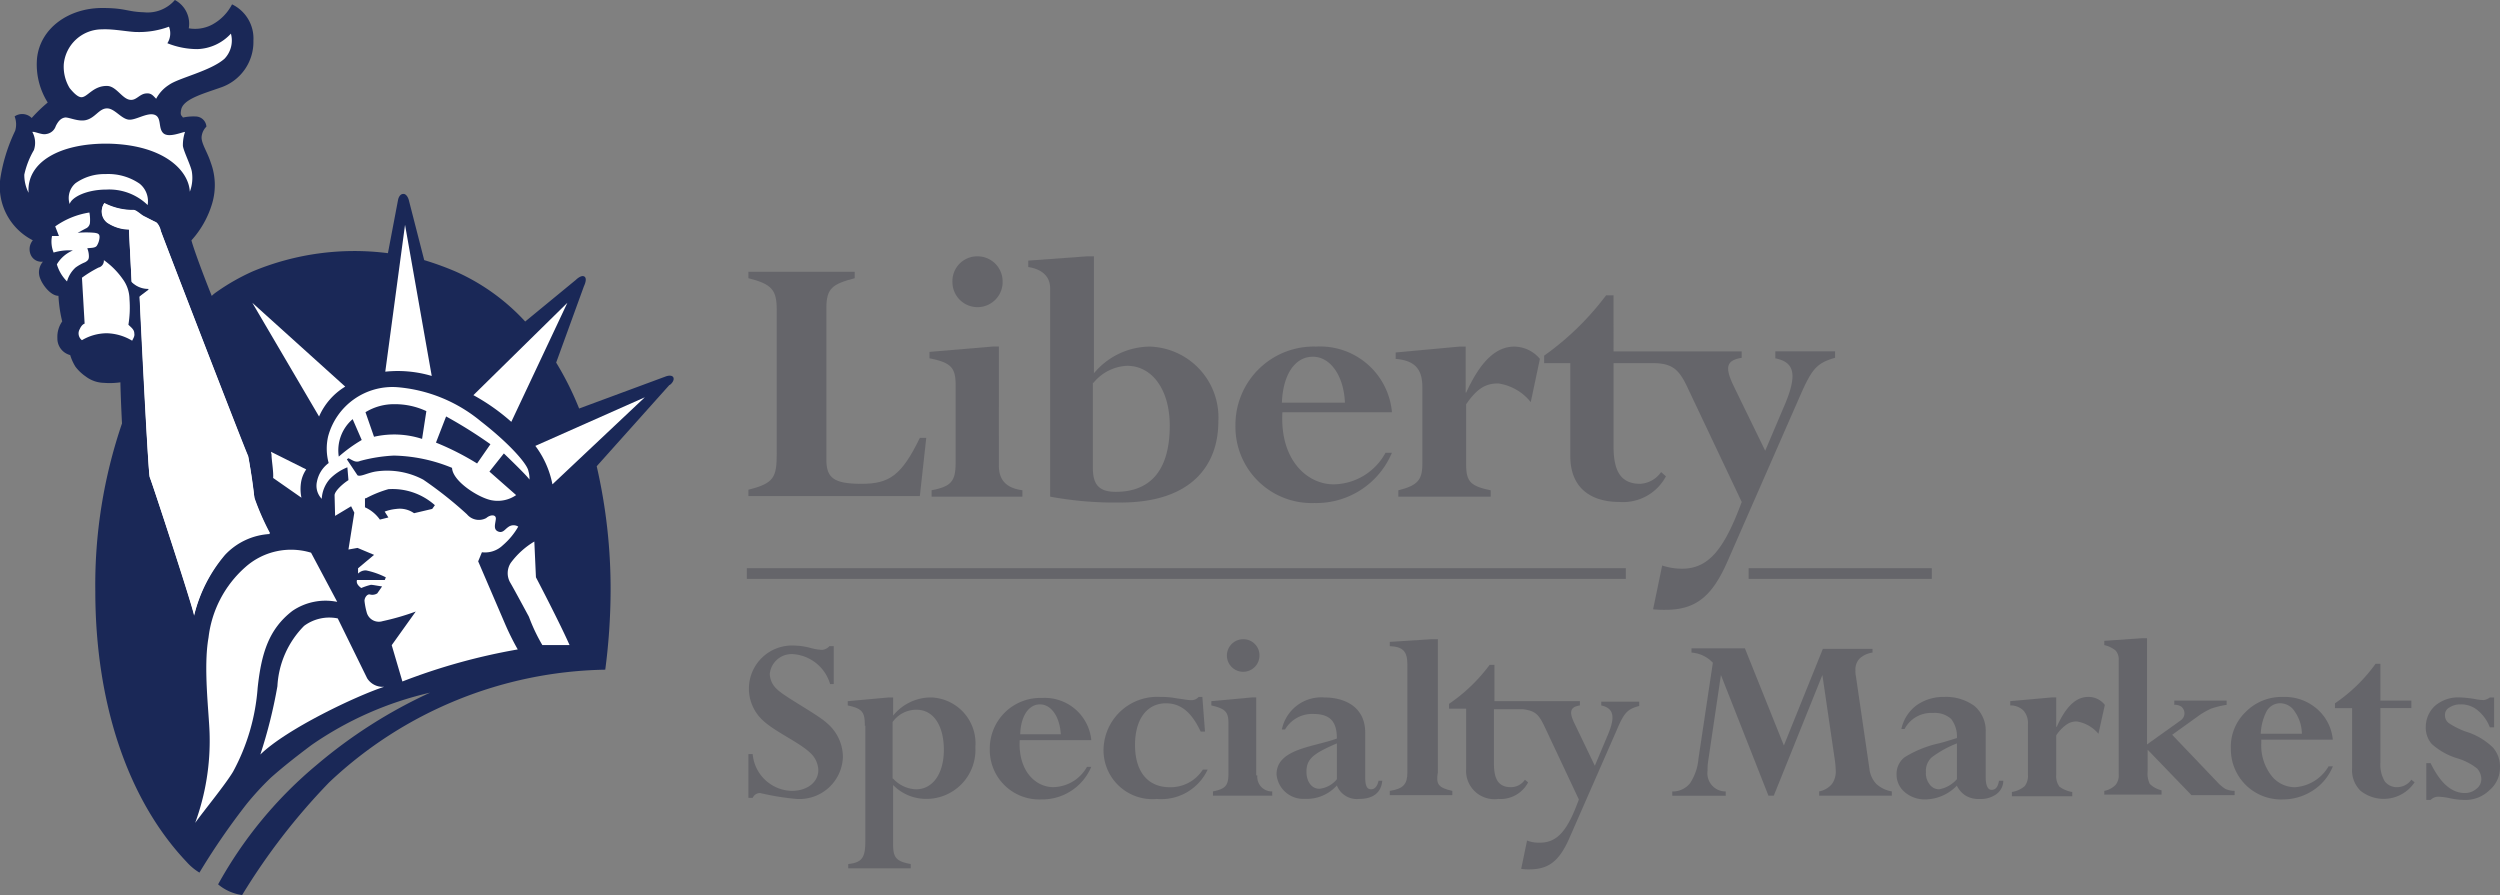 <svg xmlns="http://www.w3.org/2000/svg" viewBox="6969.999 1800.526 167.8 60.073">
  <rect x="6969.999" y="1800.526" width="167.8" height="60.073" fill="#808080" stroke="none"/>
  <defs>
    <style>
      .cls-1 {
        fill: #1a2857;
      }

      .cls-2 {
        fill: #fff;
      }

      .cls-3 {
        fill: #65656a;
      }
    </style>
  </defs>
  <g id="_9E8F83FD" data-name="9E8F83FD" transform="translate(6916.046 1751.126)">
    <g id="Group_3046" data-name="Group 3046" transform="translate(53.953 49.4)">
      <g id="Group_3045" data-name="Group 3045" transform="translate(0)">
        <path id="Path_4265" data-name="Path 4265" class="cls-1" d="M99.133,74.705c-.143-.179-.5-.036-.5-.036L92.824,76.82a20.614,20.614,0,0,0-1.541-3.083l1.864-5.126s.251-.5.036-.645-.573.215-.573.215l-3.405,2.8a14.138,14.138,0,0,0-4.7-3.369,20.483,20.483,0,0,0-2.079-.753l-1.039-4.05s-.108-.394-.358-.394c-.287,0-.358.394-.358.394l-.681,3.584a17.74,17.74,0,0,0-9.068,1.219,14.325,14.325,0,0,0-2.4,1.362,2.51,2.51,0,0,0-.358.287c-.717-1.792-1.255-3.3-1.362-3.728a6.4,6.4,0,0,0,1.4-2.509,4.328,4.328,0,0,0-.108-2.724c-.215-.681-.645-1.29-.609-1.72a1.107,1.107,0,0,1,.323-.681.733.733,0,0,0-.717-.681,3.349,3.349,0,0,0-.86.072c-.072-.143-.215-.108-.108-.573.179-.681,1.505-1.039,2.617-1.434a3.231,3.231,0,0,0,2.222-3.154,2.541,2.541,0,0,0-1.434-2.437A3.23,3.23,0,0,1,68.2,51.049a2.466,2.466,0,0,1-1.577.251,1.8,1.8,0,0,0-.932-1.9,2.41,2.41,0,0,1-2.079.824c-1.147-.036-1.219-.287-2.8-.287-2.258,0-4.158,1.362-4.373,3.369a4.792,4.792,0,0,0,.717,2.975,10.065,10.065,0,0,0-1.075,1.039.9.9,0,0,0-1.147-.108,1.486,1.486,0,0,1,.036.968,11.4,11.4,0,0,0-1,3.226,4.046,4.046,0,0,0,2.186,4.122.935.935,0,0,0-.108,1.039.779.779,0,0,0,.789.394,1.087,1.087,0,0,0-.179,1.147c.179.466.717,1.147,1.219,1.147a9.052,9.052,0,0,0,.251,1.72,1.782,1.782,0,0,0-.323,1.111,1.146,1.146,0,0,0,.86,1.147,3.241,3.241,0,0,0,.358.789,2.99,2.99,0,0,0,.681.645,2.1,2.1,0,0,0,1.219.43,5.037,5.037,0,0,0,1.111-.036c0,.143.036,1.4.108,2.76A33.548,33.548,0,0,0,60.35,89.079h0c0,7.384,2.115,13.943,6.129,18.173a3.737,3.737,0,0,0,.86.717,46.358,46.358,0,0,1,3.154-4.588,19.133,19.133,0,0,1,1.649-1.792c.932-.824,1.864-1.541,2.724-2.186a22.966,22.966,0,0,1,7.957-3.513,33.047,33.047,0,0,0-7.6,4.839,28.063,28.063,0,0,0-6.631,8.029,3.189,3.189,0,0,0,1.613.717,42.854,42.854,0,0,1,5.842-7.563,27.657,27.657,0,0,1,18.531-7.563,41.478,41.478,0,0,0,.358-5.269,36.66,36.66,0,0,0-.932-8.387l4.875-5.448C98.953,75.243,99.276,74.921,99.133,74.705Z" transform="translate(-53.953 -49.4)"/>
        <path id="Path_4266" data-name="Path 4266" class="cls-2" d="M72.279,103.512a3.473,3.473,0,0,0-1.685-.5,3.294,3.294,0,0,0-1.685.466.575.575,0,0,1-.143-.753c.143-.323.323-.358.323-.358l-.179-3.083a7.934,7.934,0,0,1,1.111-.681.469.469,0,0,0,.358-.5,5.21,5.21,0,0,1,1.255,1.255,2.314,2.314,0,0,1,.466,1.362,7.2,7.2,0,0,1-.072,1.72c.179.179.394.323.394.574C72.458,103.19,72.387,103.3,72.279,103.512Z" transform="translate(-63.409 -80.644)"/>
        <path id="Path_4267" data-name="Path 4267" class="cls-2" d="M155.347,129.642a6.268,6.268,0,0,0-1.147-2.581l7.348-3.262Z" transform="translate(-118.268 -97.133)"/>
        <path id="Path_4268" data-name="Path 4268" class="cls-2" d="M101.2,106.1l6.237,5.627a4.389,4.389,0,0,0-1.756,2.007Z" transform="translate(-84.265 -85.777)"/>
        <path id="Path_4269" data-name="Path 4269" class="cls-2" d="M107.066,135.183a2.113,2.113,0,0,0-.358.932,2.893,2.893,0,0,0,.036.968l-1.9-1.326c.036-.43-.108-1.183-.108-1.577A1.552,1.552,0,0,1,104.7,134Z" transform="translate(-86.511 -103.676)"/>
        <path id="Path_4270" data-name="Path 4270" class="cls-2" d="M76.23,105.888c-.108-.215-.681-11.685-.681-12.115l.609-.43v-.108a1.55,1.55,0,0,1-1.147-.466l-.179-3.513a2.722,2.722,0,0,1-1.47-.466.937.937,0,0,1-.179-1.29,4.415,4.415,0,0,0,1.971.466c.179,0,.5.358.717.43.215.108.609.287.789.394.179.072.251.466.323.609.036.143,5.735,14.911,5.842,15.09a25.74,25.74,0,0,1,.43,2.832,16.976,16.976,0,0,0,1.039,2.366,4.453,4.453,0,0,0-3.011,1.4,9.851,9.851,0,0,0-2.079,4.086C79.133,114.633,76.337,106.1,76.23,105.888Z" transform="translate(-66.177 -73.844)"/>
        <path id="Path_4271" data-name="Path 4271" class="cls-2" d="M94.694,161.632a13.926,13.926,0,0,1-1.649,5.627c-.538.9-2.043,2.724-2.545,3.441a16.04,16.04,0,0,0,.968-5.986c-.036-1.4-.43-4.445-.072-6.452a7.449,7.449,0,0,1,2.473-4.731,4.61,4.61,0,0,1,4.409-.968l1.756,3.3a3.948,3.948,0,0,0-3.011.609C95.446,157.689,94.945,159.3,94.694,161.632Z" transform="translate(-77.4 -115.466)"/>
        <path id="Path_4272" data-name="Path 4272" class="cls-2" d="M102.7,174.226a33.011,33.011,0,0,0,1.147-4.588,6.211,6.211,0,0,1,1.792-4.05,2.842,2.842,0,0,1,2.258-.5l1.971,4.014a1.23,1.23,0,0,0,1.147.574C109.152,170.284,104.456,172.506,102.7,174.226Z" transform="translate(-85.227 -123.58)"/>
        <path id="Path_4273" data-name="Path 4273" class="cls-2" d="M149.229,152.234a1.264,1.264,0,0,0-.036,1.326c.215.358,1.255,2.294,1.255,2.294a11.941,11.941,0,0,0,.9,1.9h1.828c-.681-1.541-2.258-4.552-2.258-4.552l-.108-2.4A5.418,5.418,0,0,0,149.229,152.234Z" transform="translate(-114.946 -114.455)"/>
        <path id="Path_4274" data-name="Path 4274" class="cls-2" d="M126.1,101.357a7.991,7.991,0,0,1,3.118.287L127.426,91.5Z" transform="translate(-100.24 -76.41)"/>
        <path id="Path_4275" data-name="Path 4275" class="cls-2" d="M77.011,89.3a1.13,1.13,0,0,0-.323-.609c-.179-.072-.573-.287-.789-.394-.179-.072-.538-.43-.717-.43a4.165,4.165,0,0,1-1.971-.466.973.973,0,0,0,.179,1.29,2.544,2.544,0,0,0,1.47.466l.179,3.513a1.537,1.537,0,0,0,1.147.43v.108l-.609.466c.036.394.573,11.9.681,12.115s2.9,8.71,2.975,9.248a10.067,10.067,0,0,1,2.079-4.086,4.453,4.453,0,0,1,3.011-1.4,16.976,16.976,0,0,1-1.039-2.366c-.036-.179-.358-2.652-.43-2.832C82.746,104.211,77.047,89.443,77.011,89.3Z" transform="translate(-66.205 -73.779)"/>
        <path id="Path_4276" data-name="Path 4276" class="cls-2" d="M69.394,83.039a3.7,3.7,0,0,1,2.76,1.039,1.514,1.514,0,0,0-.538-1.434A3.717,3.717,0,0,0,69.322,82a3.336,3.336,0,0,0-2.007.609,1.308,1.308,0,0,0-.394,1.4C67.064,83.541,68.068,83.039,69.394,83.039Z" transform="translate(-62.244 -70.315)"/>
        <path id="Path_4277" data-name="Path 4277" class="cls-2" d="M65.892,56.909a2.765,2.765,0,0,0,.394,1.613c.179.215.538.645.824.609.394-.036.789-.789,1.72-.753.609.036,1,.9,1.541.932.394.036.609-.394,1.039-.43.358-.036.466.143.681.358a2.463,2.463,0,0,1,.86-.932c.645-.466,2.8-.932,3.728-1.756a1.769,1.769,0,0,0,.43-1.685,3.2,3.2,0,0,1-2.258,1.039,5.413,5.413,0,0,1-2.007-.394,1.231,1.231,0,0,0,.108-1.111,5.761,5.761,0,0,1-2.151.358c-.538,0-1.541-.215-2.33-.179A2.578,2.578,0,0,0,65.892,56.909Z" transform="translate(-61.61 -52.608)"/>
        <path id="Path_4278" data-name="Path 4278" class="cls-2" d="M64.119,72.066c3.728.072,5.412,1.792,5.484,3.226A2.621,2.621,0,0,0,69.747,74c-.036-.394-.573-1.434-.609-1.792a2.808,2.808,0,0,1,.143-.932c-.251.036-1.075.394-1.434.108-.394-.323-.108-1.075-.609-1.255s-1.29.394-1.756.323c-.5-.072-.932-.753-1.434-.753-.538,0-.789.645-1.434.789-.5.108-1.075-.179-1.362-.179-.323.036-.5.287-.645.573a.781.781,0,0,1-.645.538c-.287.072-.753-.179-.932-.143a1.513,1.513,0,0,1,.108,1.219,5.654,5.654,0,0,0-.645,1.649,2.658,2.658,0,0,0,.287,1.219C58.635,73.32,60.857,72.03,64.119,72.066Z" transform="translate(-56.862 -62.424)"/>
        <path id="Path_4279" data-name="Path 4279" class="cls-2" d="M65.034,91.745a2.238,2.238,0,0,0-1.075.932,2.717,2.717,0,0,0,.681,1.147,1.978,1.978,0,0,1,.573-.932,3.037,3.037,0,0,1,.645-.358c.179-.108.251-.179.251-.394A1.438,1.438,0,0,0,66,91.6c.179-.036.538,0,.645-.179a1.19,1.19,0,0,0,.179-.573c0-.215-.108-.251-.323-.287a6.1,6.1,0,0,0-1.147,0s.466-.251.609-.323a.477.477,0,0,0,.215-.323,2.688,2.688,0,0,0-.036-.717,5.4,5.4,0,0,0-2.294.932l.251.645h-.466a1.95,1.95,0,0,0,.108,1.111A3.6,3.6,0,0,1,65.034,91.745Z" transform="translate(-60.142 -74.934)"/>
        <path id="Path_4280" data-name="Path 4280" class="cls-2" d="M127.449,127.526c-.072-.466-1.255-1.828-3.19-3.333a10.077,10.077,0,0,0-5.627-2.294,4.469,4.469,0,0,0-4.624,3.3,3.668,3.668,0,0,0,.036,1.792,2.027,2.027,0,0,0-.789,1.255,1.26,1.26,0,0,0,.323,1.147,2.2,2.2,0,0,1,.538-1.326,3.424,3.424,0,0,1,1.183-.789l.072.86c-.394.251-.9.717-.932,1l.036,1.4,1.075-.645.215.43-.394,2.473.609-.108,1.111.466-1.075.9v.358a.72.72,0,0,1,.538-.215,5.387,5.387,0,0,1,1.326.466l-.072.179h-1.864c-.072.251.143.43.287.538a4.455,4.455,0,0,1,.645-.215c.143,0,.466.072.753.108l-.323.466a.614.614,0,0,1-.5.072c-.179-.036-.358.215-.358.43a4.664,4.664,0,0,0,.143.753.842.842,0,0,0,1.075.609,16.511,16.511,0,0,0,2.222-.645l-1.613,2.258.717,2.437a40.7,40.7,0,0,1,7.742-2.151,17.564,17.564,0,0,1-.9-1.828l-1.756-4.086.251-.609a1.712,1.712,0,0,0,1.4-.466,4.718,4.718,0,0,0,1.039-1.255.592.592,0,0,0-.681.036c-.215.143-.358.43-.681.287s-.179-.5-.143-.824-.358-.323-.645-.072a1.042,1.042,0,0,1-1.29-.251,26.3,26.3,0,0,0-2.939-2.33,5.171,5.171,0,0,0-3.226-.538c-.573.108-.968.358-1.183.251l-.717-1.075.108-.072c.251.108.466.323.789.179a10.516,10.516,0,0,1,2.258-.358,10.778,10.778,0,0,1,3.907.824c.036.932,1.9,2.079,2.724,2.186a2.171,2.171,0,0,0,1.577-.358l-1.792-1.577.968-1.219s1.541,1.47,1.72,1.756A1.782,1.782,0,0,0,127.449,127.526Zm-10.9,1.828a7.6,7.6,0,0,1,1.505-.609,4.27,4.27,0,0,1,3.118,1.075l-.179.251-1.219.287a1.667,1.667,0,0,0-1.183-.287,3.059,3.059,0,0,0-.789.179l.251.394-.573.143a2.44,2.44,0,0,0-1-.824v-.609Zm-1.828-2.8a2.77,2.77,0,0,1,.932-2.509l.609,1.4A9.963,9.963,0,0,0,114.724,126.558Zm5.592-1.183a6.065,6.065,0,0,0-3.226-.143l-.573-1.649a3.655,3.655,0,0,1,1.971-.538,4.959,4.959,0,0,1,2.115.466Zm3.692,1.649a18.152,18.152,0,0,0-2.76-1.4l.681-1.756a30.8,30.8,0,0,1,2.975,1.864Z" transform="translate(-91.983 -95.912)"/>
        <path id="Path_4281" data-name="Path 4281" class="cls-2" d="M142.6,112.3a13.689,13.689,0,0,1,2.545,1.792l3.764-7.993Z" transform="translate(-110.826 -85.777)"/>
      </g>
    </g>
    <g id="Group_3051" data-name="Group 3051" transform="translate(104.079 66.605)">
      <g id="Group_3047" data-name="Group 3047" transform="translate(0.108 0)">
        <path id="Path_4282" data-name="Path 4282" class="cls-3" d="M199.333,112.917c0,1.219.5,1.613,2.366,1.613s2.688-.573,3.907-3.083h.43l-.43,3.907H194.1v-.43c1.72-.43,1.9-.824,1.9-2.437v-9.642c0-1.326-.323-1.72-1.9-2.115v-.43h7.133v.43c-1.505.394-1.9.681-1.9,2.007Z" transform="translate(-194.1 -99.261)"/>
        <path id="Path_4283" data-name="Path 4283" class="cls-3" d="M232.66,111.451c0,.968.5,1.505,1.577,1.649v.43h-6.093v-.43c1.326-.251,1.613-.609,1.613-1.864v-5.2c0-1.183-.323-1.505-1.756-1.792v-.43l4.23-.358h.43ZM231.226,97.4a1.683,1.683,0,0,1,1.685,1.685,1.685,1.685,0,1,1-3.369,0A1.66,1.66,0,0,1,231.226,97.4Z" transform="translate(-215.849 -97.4)"/>
        <path id="Path_4284" data-name="Path 4284" class="cls-3" d="M250.873,105.895a3.092,3.092,0,0,1,2.258-1.147c1.72,0,2.867,1.649,2.867,4.014,0,3.154-1.434,4.445-3.62,4.445-1.147,0-1.541-.5-1.541-1.613v-5.7Zm0-8.495h-.43l-3.943.287v.43c.9.143,1.47.609,1.47,1.434V113.53a23.806,23.806,0,0,0,4.731.394c4.731,0,6.559-2.473,6.559-5.448a4.756,4.756,0,0,0-4.624-5.018,4.938,4.938,0,0,0-3.728,1.792V97.4Z" transform="translate(-227.718 -97.4)"/>
        <path id="Path_4285" data-name="Path 4285" class="cls-3" d="M288.418,118.064c.072-1.864.86-3.083,2.079-3.083,1.183,0,2.079,1.29,2.151,3.083Zm7.384.609a4.84,4.84,0,0,0-5.09-4.373,5.252,5.252,0,0,0-5.412,5.3,5.116,5.116,0,0,0,5.3,5.2,5.5,5.5,0,0,0,5.2-3.369h-.43a4.024,4.024,0,0,1-3.477,2.115c-1.792,0-3.62-1.649-3.441-4.839H295.8Z" transform="translate(-252.611 -108.242)"/>
        <path id="Path_4286" data-name="Path 4286" class="cls-3" d="M324.368,118.028a3.412,3.412,0,0,0-2.186-1.255c-.86,0-1.434.358-2.151,1.4v3.979c0,1.147.215,1.505,1.649,1.792v.43h-6.2v-.43c1.29-.323,1.613-.681,1.613-1.792v-5.126c0-1.255-.538-1.792-1.792-1.9v-.43l4.265-.394H320v3.083h.036c.968-2.115,2.007-3.083,3.226-3.083a2.262,2.262,0,0,1,1.72.824Z" transform="translate(-271.858 -108.242)"/>
        <path id="Path_4287" data-name="Path 4287" class="cls-3" d="M358.62,108.5v.43c1.255.251,1.505,1.039.645,3.083l-1.326,3.118-2.079-4.265c-.609-1.255-.609-1.792.5-1.971v-.43h-8.6V104.7h-.5a18.808,18.808,0,0,1-4.158,4.05v.5h1.756v6.237c0,2.222,1.47,3.083,3.3,3.083a3.256,3.256,0,0,0,3.118-1.72l-.323-.287a1.839,1.839,0,0,1-1.4.789c-1.362,0-1.792-.932-1.792-2.509v-5.592h2.617c1.434,0,1.828.5,2.437,1.828l3.549,7.491c-1.183,3.19-2.222,4.48-4.014,4.48a4.322,4.322,0,0,1-1.326-.215l-.609,2.939a7.221,7.221,0,0,0,.824.036c2.007,0,3.118-.86,4.158-3.226L360.3,111.4c.789-1.792,1.111-2.151,2.33-2.509v-.43H358.62Z" transform="translate(-289.693 -102.083)"/>
      </g>
      <g id="Group_3049" data-name="Group 3049" transform="translate(0 20.933)">
        <g id="Group_3048" data-name="Group 3048">
          <path id="Path_4288" data-name="Path 4288" class="cls-3" d="M252.8,156.517h-59V155.8h59Z" transform="translate(-193.8 -155.8)"/>
        </g>
        <path id="Path_4289" data-name="Path 4289" class="cls-3" d="M393.694,156.517H381.4V155.8h12.294Z" transform="translate(-314.158 -155.8)"/>
      </g>
      <path id="Path_4290" data-name="Path 4290" class="cls-3" d="M199.871,172.881h-.287a2.8,2.8,0,0,0-2.437-2.007,1.474,1.474,0,0,0-1.613,1.326,1.438,1.438,0,0,0,.5,1.039c.5.5,2.724,1.685,3.333,2.258a3,3,0,0,1,1.075,2.258,2.918,2.918,0,0,1-3.154,2.832,17.148,17.148,0,0,1-2.4-.394.541.541,0,0,0-.5.323H194.1v-2.939h.287A2.7,2.7,0,0,0,197,180.049c1.039,0,1.792-.574,1.792-1.4a1.629,1.629,0,0,0-.5-1.111c-.753-.753-2.473-1.47-3.3-2.294a2.894,2.894,0,0,1,2.222-4.946,4.23,4.23,0,0,1,1,.143,3.625,3.625,0,0,0,.824.143.739.739,0,0,0,.5-.251h.287v2.545Z" transform="translate(-193.992 -144.17)"/>
      <path id="Path_4291" data-name="Path 4291" class="cls-3" d="M213.847,181.9c0-.86-.108-1.147-1.147-1.362v-.287l2.76-.251h.287v1.219A3.272,3.272,0,0,1,218.292,180a3.085,3.085,0,0,1,2.975,3.333,3.29,3.29,0,0,1-3.3,3.477,3.1,3.1,0,0,1-2.222-.932v3.979c0,.9.215,1.147,1.183,1.326v.287h-4.194v-.287c.968-.108,1.147-.466,1.147-1.577V181.9Zm1.9,3.549a2.185,2.185,0,0,0,1.541.717c1.111,0,1.864-1.039,1.864-2.652,0-1.649-.717-2.688-1.828-2.688a1.951,1.951,0,0,0-1.613.824v3.8Z" transform="translate(-205.926 -150.393)"/>
      <path id="Path_4292" data-name="Path 4292" class="cls-3" d="M241.307,182.932c-.108,2.079,1.075,3.154,2.258,3.154a2.651,2.651,0,0,0,2.258-1.362h.287a3.569,3.569,0,0,1-3.369,2.186,3.317,3.317,0,0,1-3.441-3.369,3.393,3.393,0,0,1,3.513-3.441,3.137,3.137,0,0,1,3.3,2.832Zm2.76-.394c-.072-1.183-.645-2.007-1.4-2.007s-1.29.789-1.326,2.007Z" transform="translate(-222.991 -150.458)"/>
      <path id="Path_4293" data-name="Path 4293" class="cls-3" d="M267.41,182.23h-.287c-.609-1.29-1.326-1.9-2.33-1.9-1.29,0-2.079,1.075-2.079,2.8,0,1.792.86,2.832,2.33,2.832a2.565,2.565,0,0,0,2.222-1.183h.323a3.432,3.432,0,0,1-3.405,1.971,3.281,3.281,0,0,1-3.584-3.3,3.6,3.6,0,0,1,3.8-3.548,5.548,5.548,0,0,1,1.183.108c.358.036.645.108.9.108a.629.629,0,0,0,.5-.215h.251Z" transform="translate(-236.657 -150.329)"/>
      <path id="Path_4294" data-name="Path 4294" class="cls-3" d="M283.883,178.24a.977.977,0,0,0,1,1.075v.287h-3.979v-.287c.86-.179,1.039-.394,1.039-1.219v-3.369c0-.753-.215-.968-1.147-1.183v-.287l2.724-.251h.287v5.233Zm-.932-9.14a1.078,1.078,0,0,1,1.075,1.075,1.093,1.093,0,1,1-1.075-1.075Z" transform="translate(-249.616 -143.4)"/>
      <path id="Path_4295" data-name="Path 4295" class="cls-3" d="M298.95,185.341c0,.574.108.824.394.824.251,0,.43-.215.5-.573h.251c-.072.789-.609,1.219-1.541,1.219a1.438,1.438,0,0,1-1.505-.9l-.143.143a2.717,2.717,0,0,1-2.007.753,1.8,1.8,0,0,1-1.9-1.649c0-1.72,2.509-1.828,4.05-2.4,0-1.111-.43-1.649-1.577-1.649a2.1,2.1,0,0,0-1.9,1.039h-.215A2.7,2.7,0,0,1,296.19,180c1.362,0,2.76.609,2.76,2.366Zm-1.9-2.258c-1.577.681-2.043,1.039-2.043,1.9,0,.681.358,1.147.86,1.147a1.719,1.719,0,0,0,1.183-.645Z" transform="translate(-257.443 -150.393)"/>
      <path id="Path_4296" data-name="Path 4296" class="cls-3" d="M315.383,170.82c0-.9-.287-1.219-1.183-1.255v-.287l2.8-.179h.43v8.925c-.143.824.036,1.039.968,1.255v.287H314.2v-.287c.932-.143,1.183-.466,1.183-1.255Z" transform="translate(-271.045 -143.4)"/>
      <path id="Path_4297" data-name="Path 4297" class="cls-3" d="M335.515,176.337v.287c.789.179,1,.681.43,2.007l-.86,2.043-1.326-2.76c-.394-.789-.394-1.183.323-1.29v-.287h-5.735V173.9h-.323a11.358,11.358,0,0,1-2.724,2.617v.323h1.147v4.05A1.9,1.9,0,0,0,328.6,182.9a2.088,2.088,0,0,0,2.007-1.111l-.215-.179a1.128,1.128,0,0,1-.932.5c-.9,0-1.147-.609-1.147-1.613v-3.62h1.936c.86.108,1.075.358,1.47,1.183l2.294,4.875c-.753,2.079-1.434,2.9-2.617,2.9a2.131,2.131,0,0,1-.86-.143l-.394,1.9a3.1,3.1,0,0,0,.538.036c1.29,0,2.007-.538,2.688-2.079l3.19-7.276c.5-1.183.717-1.4,1.505-1.613v-.287h-2.545Z" transform="translate(-278.166 -146.48)"/>
      <g id="Group_3050" data-name="Group 3050" transform="translate(62.117 25.628)">
        <path id="Path_4298" data-name="Path 4298" class="cls-3" d="M380.541,170.8v.287a1.607,1.607,0,0,0-.86.394,1.056,1.056,0,0,0-.287.789,1.744,1.744,0,0,0,.036.43l.9,6.165a1.757,1.757,0,0,0,.466,1.039,2.023,2.023,0,0,0,1.039.5v.287h-4.875v-.287a1.458,1.458,0,0,0,.86-.5,1.442,1.442,0,0,0,.251-.932,6.57,6.57,0,0,0-.072-.753l-.824-5.627-3.262,8.1h-.358l-3.19-8.1-.86,5.807a3.685,3.685,0,0,0-.036.609,1.219,1.219,0,0,0,1.219,1.4v.287H367.1v-.287a1.486,1.486,0,0,0,1.183-.538,3.478,3.478,0,0,0,.573-1.649l.968-6.452a2.161,2.161,0,0,0-1.434-.681V170.8h3.584l2.617,6.524,2.617-6.488h3.333Z" transform="translate(-367.1 -170.119)"/>
        <path id="Path_4299" data-name="Path 4299" class="cls-3" d="M411,186.782a2.059,2.059,0,0,1-1.362-.5,1.531,1.531,0,0,1-.538-1.183,1.41,1.41,0,0,1,.538-1.147,7.414,7.414,0,0,1,2.294-.932c.574-.143.968-.287,1.219-.358a1.913,1.913,0,0,0-.394-1.29,1.654,1.654,0,0,0-1.219-.394,2.021,2.021,0,0,0-1.9,1.075h-.215a2.7,2.7,0,0,1,1-1.577,3.115,3.115,0,0,1,1.864-.574,3.225,3.225,0,0,1,2.043.609,2.176,2.176,0,0,1,.753,1.756v3.011c0,.573.143.86.394.86.287,0,.43-.215.5-.609h.287a1.114,1.114,0,0,1-.466.9,1.779,1.779,0,0,1-1.111.323,1.707,1.707,0,0,1-.932-.215,1.634,1.634,0,0,1-.609-.681l-.143.143A3.011,3.011,0,0,1,411,186.782Zm2.151-1.362v-2.4a7.16,7.16,0,0,0-1.685.932,1.226,1.226,0,0,0-.394,1,1.2,1.2,0,0,0,.251.824.766.766,0,0,0,.645.323A2.048,2.048,0,0,0,413.15,185.42Z" transform="translate(-394.046 -175.957)"/>
        <path id="Path_4300" data-name="Path 4300" class="cls-3" d="M433.483,179.9v2.007h.036c.609-1.362,1.29-2.007,2.115-2.007a1.391,1.391,0,0,1,1.111.538l-.43,1.936a2.407,2.407,0,0,0-1.434-.824,1.138,1.138,0,0,0-.717.215,2.643,2.643,0,0,0-.681.717V185.1a1.2,1.2,0,0,0,.215.824,1.966,1.966,0,0,0,.86.358v.287h-4.05v-.287a1.749,1.749,0,0,0,.86-.394,1.153,1.153,0,0,0,.215-.789v-3.369a1.277,1.277,0,0,0-.287-.9,1.226,1.226,0,0,0-.9-.358v-.287l2.8-.251h.287Z" transform="translate(-407.711 -175.957)"/>
        <path id="Path_4301" data-name="Path 4301" class="cls-3" d="M448,179.438v-.287a1.478,1.478,0,0,0,.753-.394,1.009,1.009,0,0,0,.215-.717V170.37a.876.876,0,0,0-.215-.645,1.832,1.832,0,0,0-.753-.358v-.287l2.581-.179h.287v7.133l2.258-1.613a.578.578,0,0,0,.072-.9.7.7,0,0,0-.5-.143v-.287h3.513v.287a5.533,5.533,0,0,0-1.039.251,5.111,5.111,0,0,0-.968.573l-1.649,1.183,3.011,3.154a2.692,2.692,0,0,0,.538.466,1.432,1.432,0,0,0,.645.143v.287h-2.9l-2.939-3.047v1.434a1.6,1.6,0,0,0,.143.86,1.676,1.676,0,0,0,.789.43v.287H448Z" transform="translate(-419.003 -168.9)"/>
        <path id="Path_4302" data-name="Path 4302" class="cls-3" d="M478.259,184.56h.287a3.451,3.451,0,0,1-1.326,1.613,3.7,3.7,0,0,1-2.043.609,3.368,3.368,0,0,1-3.477-3.405,3.243,3.243,0,0,1,1-2.473,3.377,3.377,0,0,1,2.509-1,3.277,3.277,0,0,1,2.258.789,3.1,3.1,0,0,1,1.075,2.079h-4.8v.251a3.306,3.306,0,0,0,.645,2.115,2,2,0,0,0,1.613.824A2.822,2.822,0,0,0,478.259,184.56Zm-4.552-2.186h2.76A2.652,2.652,0,0,0,476,180.9a1.176,1.176,0,0,0-.968-.574,1.039,1.039,0,0,0-.932.538A3.565,3.565,0,0,0,473.707,182.373Z" transform="translate(-434.208 -175.957)"/>
        <path id="Path_4303" data-name="Path 4303" class="cls-3" d="M496.326,181.478l.215.179a2.491,2.491,0,0,1-3.62.573,1.921,1.921,0,0,1-.573-1.505v-4.05H491.2v-.323a10.929,10.929,0,0,0,2.724-2.652h.323v2.473h2.079v.5h-2.079v3.656a2.23,2.23,0,0,0,.287,1.255,1.02,1.02,0,0,0,.9.394A1.165,1.165,0,0,0,496.326,181.478Z" transform="translate(-446.718 -171.98)"/>
        <path id="Path_4304" data-name="Path 4304" class="cls-3" d="M508.236,186.846v-2.437h.287c.645,1.326,1.4,2.007,2.294,2.007a1.181,1.181,0,0,0,.789-.287.814.814,0,0,0,.323-.645,1.066,1.066,0,0,0-.287-.717,3.938,3.938,0,0,0-1.326-.681,4.51,4.51,0,0,1-1.721-.968,1.659,1.659,0,0,1-.394-1.147,1.929,1.929,0,0,1,.609-1.4,2.389,2.389,0,0,1,1.613-.574,7.665,7.665,0,0,1,1.255.143,2.986,2.986,0,0,0,.43.036A.9.9,0,0,0,512.5,180h.287v2.007H512.5a2.7,2.7,0,0,0-.824-1.147,1.72,1.72,0,0,0-1.147-.394,1.325,1.325,0,0,0-.753.215.541.541,0,0,0-.287.5.645.645,0,0,0,.251.538,5.352,5.352,0,0,0,1.147.574,4.473,4.473,0,0,1,1.828,1.075,1.937,1.937,0,0,1,.466,1.326,1.973,1.973,0,0,1-.717,1.541,2.286,2.286,0,0,1-1.577.645,4.865,4.865,0,0,1-1.039-.108,4.532,4.532,0,0,0-.753-.108.757.757,0,0,0-.574.215h-.287Z" transform="translate(-457.625 -176.021)"/>
      </g>
    </g>
  </g>
</svg>
